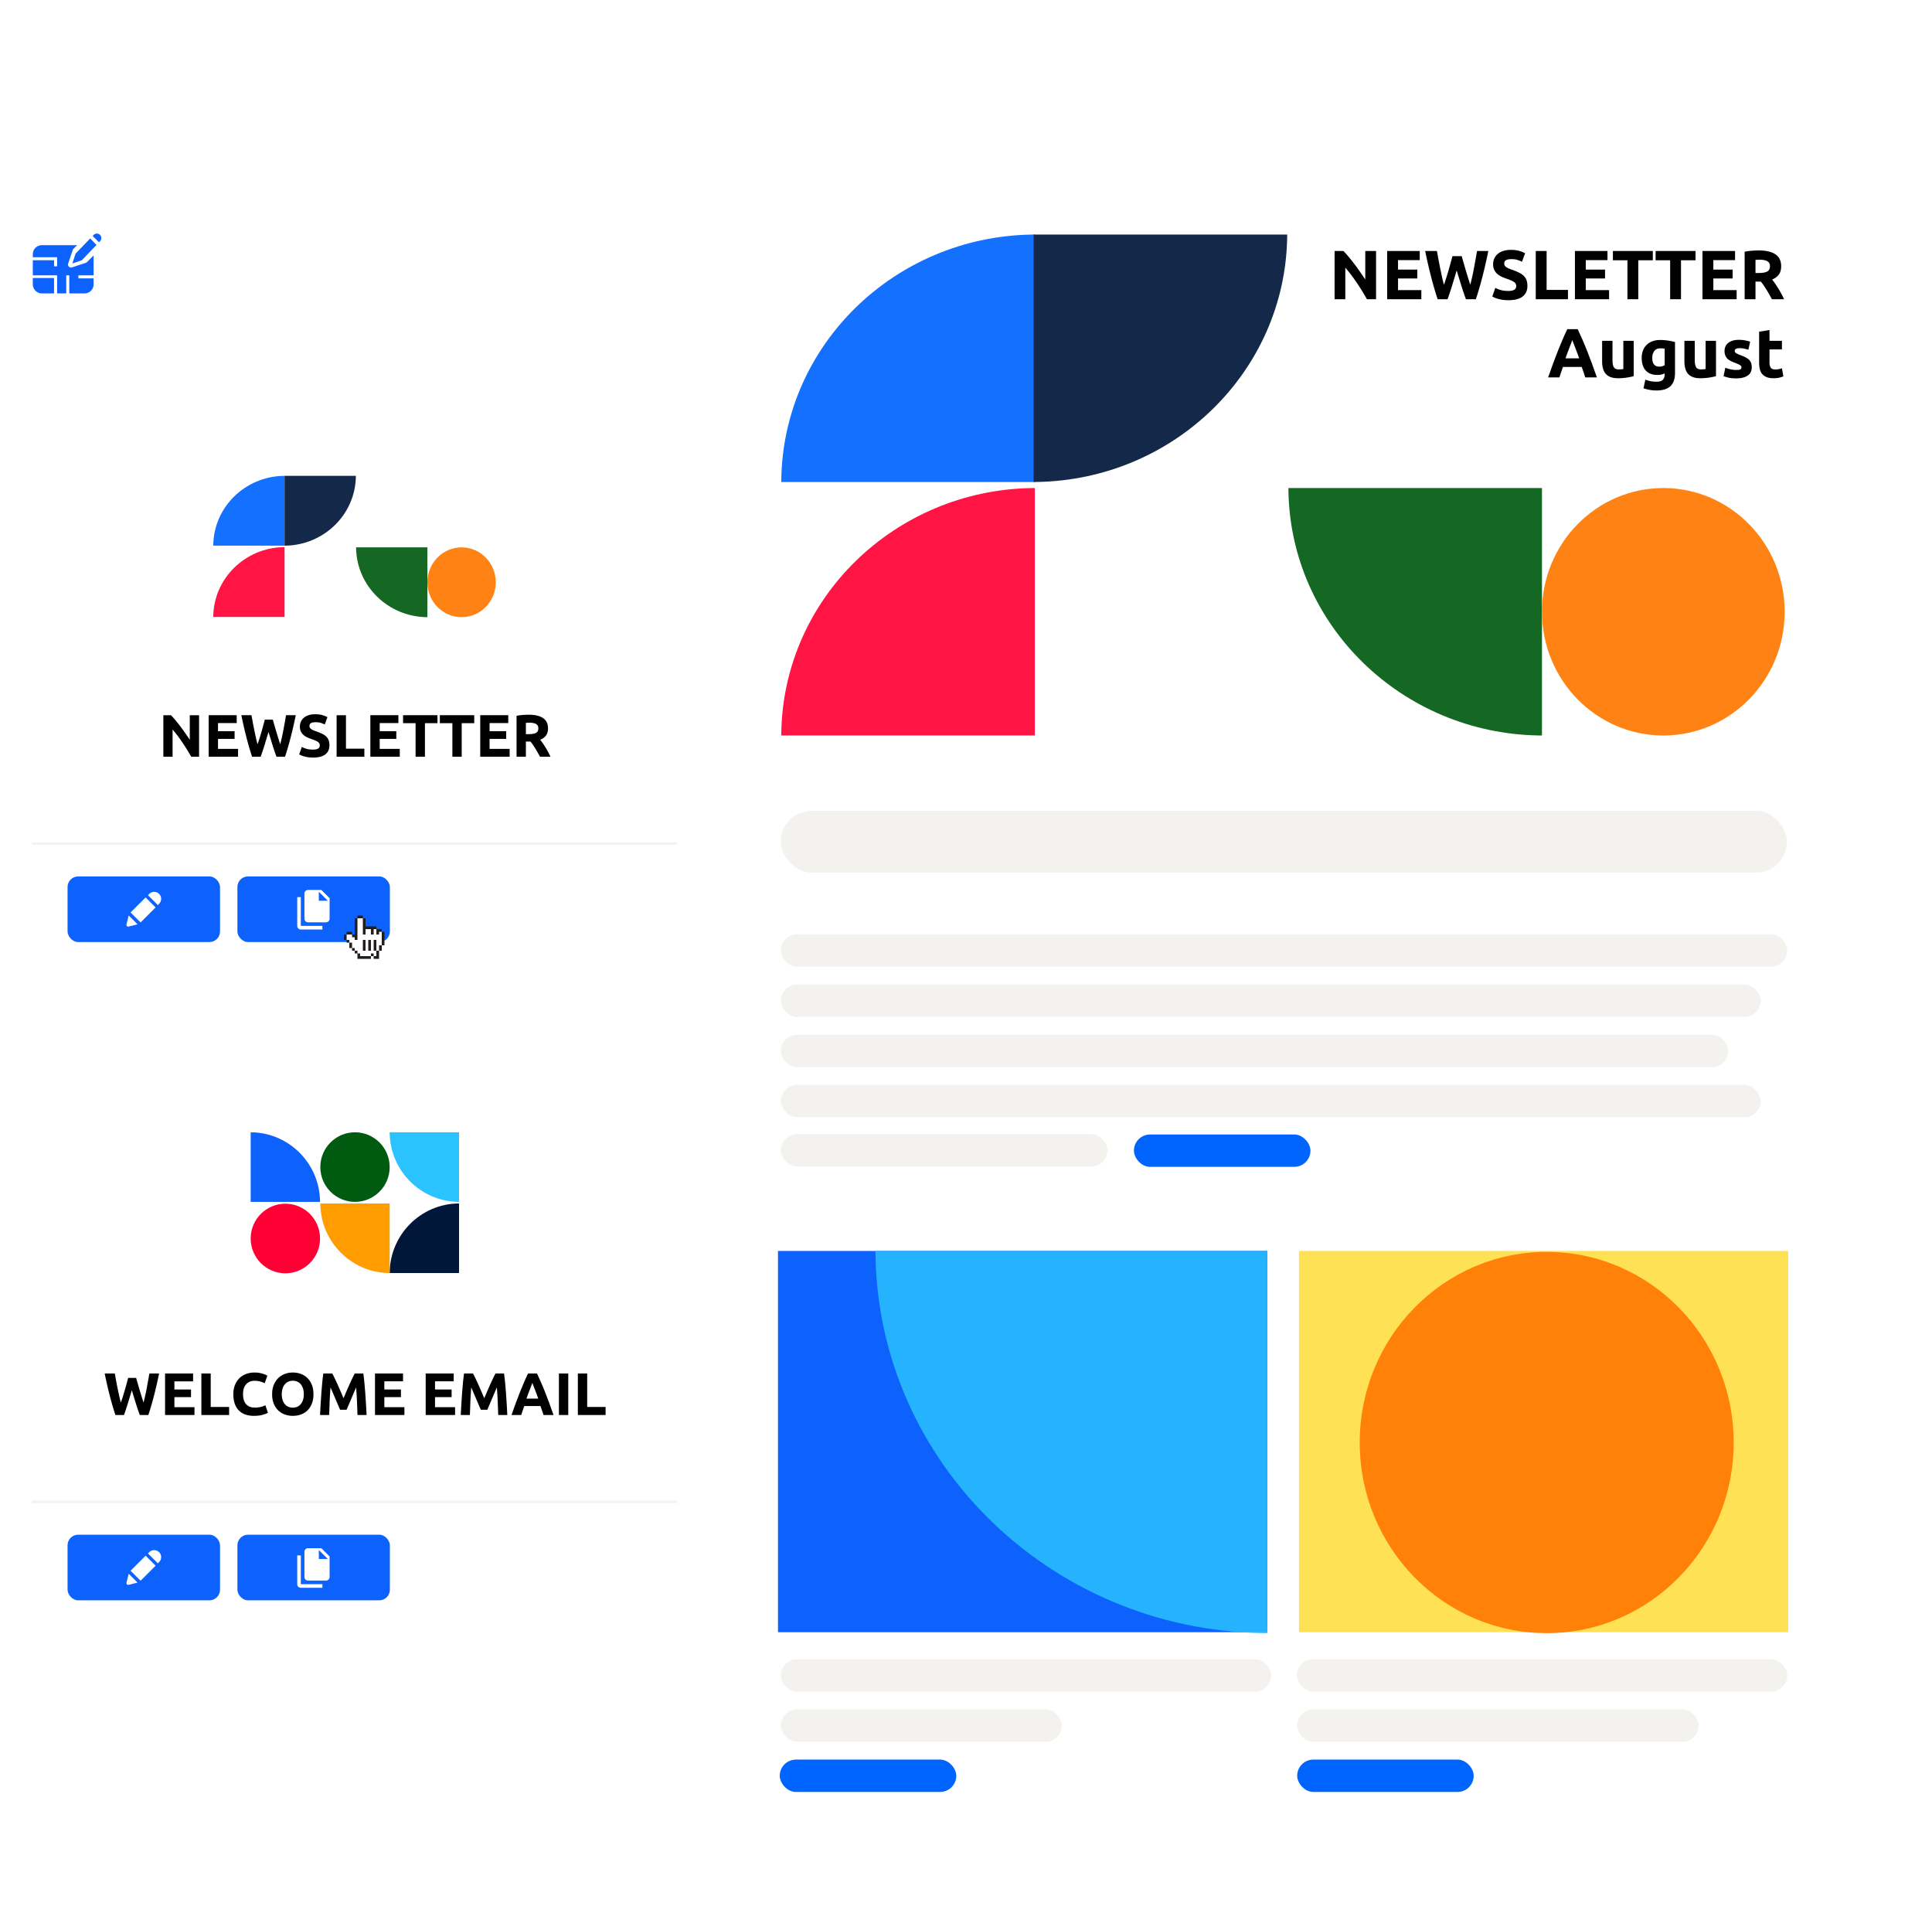 <svg xmlns="http://www.w3.org/2000/svg" xmlns:xlink="http://www.w3.org/1999/xlink" width="2002" height="1989" xmlns:v="https://vecta.io/nano"><style><![CDATA[.B{stroke-opacity:.668}.C{fill:#fff}.D{stroke-linejoin:round}.E{fill:#0d62fe}.F{stroke:#fff}.G{stroke-linecap:round}.H{fill:#005b11}.I{fill:#0064ff}.J{fill:#00173a}.K{fill:#ff0034}.L{fill-rule:nonzero}.M{stroke-width:2.322}]]></style><defs><filter x="-6.9%" y="-7.2%" width="113.8%" height="114.3%" id="A"><feOffset dy="8" in="SourceAlpha"/><feGaussianBlur stdDeviation="8"/><feColorMatrix values="0 0 0 0 0 0 0 0 0 0.165 0 0 0 0 0.362 0 0 0 0.1 0" result="C"/><feMerge><feMergeNode in="C"/><feMergeNode in="SourceGraphic"/></feMerge></filter><path id="B" d="M0 0h665.966v624H0z"/><filter x="-15.3%" y="-14.4%" width="130.6%" height="128.8%" id="C"><feOffset dy="1" in="SourceAlpha"/><feGaussianBlur stdDeviation="1"/><feColorMatrix values="0 0 0 0 0 0 0 0 0 0 0 0 0 0 0 0 0 0 0.3 0" result="C"/><feMerge><feMergeNode in="C"/><feMergeNode in="SourceGraphic"/></feMerge></filter><filter x="-9.1%" y="-5.9%" width="118.2%" height="111.8%" id="D"><feOffset dy="24" in="SourceAlpha"/><feGaussianBlur stdDeviation="16"/><feColorMatrix values="0 0 0 0 0.352 0 0 0 0 0.352 0 0 0 0 0.352 0 0 0 0.1 0" result="C"/><feMerge><feMergeNode in="C"/><feMergeNode in="SourceGraphic"/></feMerge></filter><path id="E" d="M0 0h1182.927v1829H0z"/><path id="F" d="M116.893 687.76l-15.573 15.575 10.345 10.345 15.575-15.573z"/><path id="G" d="M129.58 695.68l1.298-1.296a7.27 7.27 0 0 0-.002-10.263 7.27 7.27 0 0 0-10.263 0l-1.294 1.298 10.26 10.26z"/><path id="H" d="M108.52 715.627l-9.284 2.32c-.614.15-1.262-.03-1.71-.475s-.627-1.095-.474-1.71l2.32-9.283 9.147 9.147z"/><path id="I" d="M277.727 687.455H274v29.818a3.73 3.73 0 0 0 3.727 3.727h22.364v-3.727h-22.364v-29.818z"/></defs><g transform="translate(34 80)" fill="none" fill-rule="evenodd"><g transform="translate(0 162)"><g filter="url(#A)" transform="translate(.565 128)"><rect fill="#e6e7e7" x="26.475" y="25.007" width="613.485" height="394" rx="4.546"/><g class="D F B"><ellipse cx="21.863" cy="8.331" rx="8.293" ry="8.289"/><ellipse cx="44.479" cy="8.331" rx="8.293" ry="8.289"/><ellipse cx="67.096" cy="8.331" rx="8.293" ry="8.289"/></g><g transform="translate(0 24.155)"><mask id="J" class="C"><use xlink:href="#B"/></mask><use xlink:href="#B" class="C"/><g opacity=".92" mask="url(#J)"><g transform="translate(186.435 90.845)"><path d="M221.88 146.423V74.085H148l.007.85c.65 39.192 32.977 70.845 73.006 71.48l.868.007z" class="H"/><path d="M73.88 0v72.338H0l.007-.85C.656 32.295 32.984.642 73.013.007L73.88 0z" class="I"/><path d="M73.88 72.338V0h73.88l-.007.85c-.65 39.192-32.977 70.845-73.006 71.48l-.868.007z" class="J"/><path d="M73.88 73.845v72.338H0l.007-.85c.65-39.192 32.977-70.845 73.006-71.48l.868-.007z" class="K"/><ellipse fill="#ff7800" transform="matrix(1 0 0 -1 0 220.507)" cx="257.313" cy="110.254" rx="35.433" ry="36.169"/></g></g></g><g transform="translate(636.28 .042)" class="D F G B"><path d="M0 .754h15.078"/><path d="M0 8.29h15.078"/><path d="M0 15.824h15.078"/></g></g><g class="E"><rect x="36" y="666" width="158" height="68" rx="11"/><rect x="212" y="666" width="158" height="68" rx="11"/></g><g filter="url(#C)" transform="translate(322.4 705.6)" class="L"><path fill="#231d1e" d="M0 19.6h2.8v-2.8h5.6v2.8h2.8V2.8H14V0h5.6v2.8h2.8v8.4h11.2V14h5.6v2.8H42v14h-2.8v5.6h-2.8v8.4h-5.6V42H28v2.8H14v-5.6h-2.8v-2.8H8.4v-2.8H5.6V28H2.8v-2.8H0z"/><path d="M2.8 19.6h5.6v2.8h2.8v2.8H14V2.8h5.6v16.8h2.8V14H28v5.6h2.8V14h2.8v5.6h2.8v-2.8h2.8v14h-2.8v5.6h-2.8V42h-2.8v-2.8H28V42H16.8v-2.8H14v-2.8h-2.8v-2.8H8.4V28H5.6v-2.8H2.8z" class="C"/><g fill="#231d1e"><path d="M19.6 25.2h2.8v11.2h-2.8z"/><path d="M25.2 25.2H28v11.2h-2.8z"/><path d="M30.8 25.2h2.8v11.2h-2.8z"/></g></g><g class="C"><use xlink:href="#F"/><use xlink:href="#G"/><use xlink:href="#H"/><path d="M296.364 691.182v-9.318l9.318 9.318h-9.318zM299 680h-13.817c-2.056 0-3.727 1.674-3.727 3.727v26.09a3.73 3.73 0 0 0 3.727 3.727h18.636a3.73 3.73 0 0 0 3.727-3.727v-21.272L299 680z"/><use xlink:href="#I"/></g><path d="M0 52.4C0 57.693 4.23 62 9.43 62H22V46H0v6.4zM69.647 1.355a4.64 4.64 0 0 0-6.553 0L62 2.45 68.553 9l1.094-1.093a4.64 4.64 0 0 0 0-6.55M44.26 20.825L41 31l9.782-3.393L66 11.782 59.476 5zM63 43.25V22.678L55.52 30.1l-14.893 4.925c-2.463.816-4.804-1.5-3.985-3.95L41.6 16.297 45.933 12H9.45C4.24 12 0 16.206 0 21.375V24.5h25.2v9.375h-3.15v-6.25H0V43.25h25.2V62h9.45V43.25h3.15V62h15.75c5.2 0 9.45-4.206 9.45-9.375v-6.25H47.25V43.25H63z" class="E"/><path stroke="#f4f2ee" d="M0 632h667" class="D G M"/></g><g transform="translate(0 972)"><g filter="url(#A)" transform="translate(.565)"><rect fill="#e6e7e7" x="26.475" y="25.007" width="613.485" height="394" rx="4.546"/><g class="D F B"><ellipse cx="21.863" cy="8.331" rx="8.293" ry="8.289"/><ellipse cx="44.479" cy="8.331" rx="8.293" ry="8.289"/><ellipse cx="67.096" cy="8.331" rx="8.293" ry="8.289"/></g><g transform="translate(0 24.155)"><mask id="K" class="C"><use xlink:href="#E" href="#B"/></mask><use xlink:href="#E" class="C" href="#B"/><g mask="url(#K)"><g transform="translate(224.435 88.845)"><path d="M216.664 72.18V.08H144.79l.007.848c.63 39.063 32.08 70.61 71.02 71.245l.844.007z" fill="#2ac2ff"/><path d="M72.634 72.18V.08H.762L.77.93C1.4 39.993 32.85 71.54 71.8 72.174l.844.007z" transform="matrix(-1 0 0 -1 73.396 72.263)" class="E"/><path d="M216.664 73.828v72.1H144.79l.007-.848c.63-39.063 32.08-70.61 71.02-71.245l.844-.007z" class="J"/><path d="M144.79 145.93v-72.1H72.918l.007.848c.63 39.063 32.08 70.61 71.02 71.245l.844.007z" fill="#ff9d00"/><ellipse cx="108.855" cy="36.131" rx="35.937" ry="36.05" class="H"/><ellipse cx="36.698" cy="110.134" rx="35.937" ry="36.05" class="K"/></g></g></g><g transform="translate(636.28 .042)" class="D F G B"><path d="M0 .754h15.078"/><path d="M0 8.29h15.078"/><path d="M0 15.824h15.078"/></g></g><g class="E"><rect x="36" y="538" width="158" height="68" rx="11"/><rect x="212" y="538" width="158" height="68" rx="11"/></g><g class="C"><use xlink:href="#F" y="-128"/><use xlink:href="#G" y="-128"/><use xlink:href="#H" y="-128"/><path d="M296.364 563.182v-9.318l9.318 9.318h-9.318zM299 552h-13.817c-2.056 0-3.727 1.674-3.727 3.727v26.09a3.73 3.73 0 0 0 3.727 3.727h18.636a3.73 3.73 0 0 0 3.727-3.727v-21.272L299 552z"/><use xlink:href="#I" y="-128"/></g><path stroke="#f4f2ee" d="M0 504h667" class="D G M"/></g><path d="M144.842 704v-28.184c3.642 4.263 7.077 8.795 10.305 13.596s6.23 9.664 9.002 14.6h8.132v-43.02h-9.622v25.4l-4.78-6.984a219.95 219.95 0 0 0-5.122-7.015 185.31 185.31 0 0 0-5.06-6.363c-1.655-1.987-3.166-3.663-4.532-5.028h0-7.884V704h9.56zm67.853 0v-8.132H191.9V685.5h17.196v-7.946H191.9v-8.443h19.37v-8.132h-29.053V704h30.48zm23.404 0a239.45 239.45 0 0 0 4.159-12.509l3.973-13.13 4.035 13.13c1.366 4.366 2.773 8.536 4.22 12.5h8.877c2.193-6.663 4.232-13.7 6.115-21.107a445.92 445.92 0 0 0 4.997-21.914h0-10.057l-1.335 7.605-1.46 7.915c-.497 2.65-1.024 5.215-1.583 7.698l-1.645 6.9a241.57 241.57 0 0 1-2.05-6.332l-2.08-6.83-1.924-6.612-1.645-5.742h-8.257l-1.52 5.65-1.83 6.58-2.05 6.83c-.704 2.276-1.428 4.428-2.173 6.456-.58-2.1-1.148-4.408-1.707-6.9l-1.645-7.698-1.552-7.915-1.366-7.605H216.1a445.92 445.92 0 0 0 4.997 21.914c1.883 7.408 3.92 14.444 6.115 21.107h8.877zm54.32.87c5.67 0 9.912-1.107 12.726-3.32s4.22-5.33 4.22-9.343c0-2.07-.27-3.828-.807-5.277a10.23 10.23 0 0 0-2.452-3.787c-1.097-1.076-2.473-2.018-4.128-2.825s-3.6-1.624-5.836-2.452c-1.076-.372-2.06-.735-2.95-1.086s-1.676-.745-2.36-1.18-1.2-.92-1.583-1.46-.56-1.2-.56-1.987c0-1.324.507-2.307 1.52-2.95s2.68-.962 4.997-.962c2.07 0 3.84.238 5.308.714s2.804 1.024 4.004 1.645h0l2.794-7.636c-1.366-.745-3.104-1.428-5.215-2.05s-4.615-.93-7.512-.93c-2.442 0-4.635.3-6.58.9s-3.6 1.46-4.966 2.576a11.46 11.46 0 0 0-3.166 4.066c-.746 1.593-1.117 3.383-1.117 5.37s.352 3.673 1.055 5.06 1.614 2.566 2.732 3.54a15.56 15.56 0 0 0 3.787 2.421 51.49 51.49 0 0 0 4.221 1.707c3.228 1.076 5.504 2.08 6.83 3s1.987 2.1 1.987 3.508a4.98 4.98 0 0 1-.31 1.8c-.207.538-.58 1.004-1.117 1.397s-1.252.704-2.142.93-2.018.34-3.383.34c-2.732 0-5.04-.28-6.922-.838s-3.466-1.2-4.75-1.893h0l-2.732 7.698a23.27 23.27 0 0 0 2.142 1.055c.85.372 1.862.724 3.042 1.055s2.535.6 4.066.838 3.25.34 5.153.34zm53.14-.87v-8.32H324.5v-34.7h-9.684V704h28.743zm36.7 0v-8.132h-20.797V685.5h17.196v-7.946h-17.196v-8.443h19.37v-8.132H349.77V704h30.48zm26.074 0v-34.765h12.975v-8.257h-35.634v8.257h12.975V704h9.684zm38.117 0v-34.765h12.975v-8.257H421.78v8.257h12.975V704h9.684zm49.664 0v-8.132h-20.797V685.5h17.196v-7.946h-17.196v-8.443h19.37v-8.132h-29.053V704h30.48zm16.824 0v-15.706h4.78a42.12 42.12 0 0 1 2.483 3.32c.828 1.22 1.666 2.514 2.514 3.88a102.99 102.99 0 0 1 2.483 4.221l2.4 4.284h10.864a116.49 116.49 0 0 0-2.421-4.811 85.26 85.26 0 0 0-2.7-4.718 105.32 105.32 0 0 0-2.825-4.346c-.952-1.386-1.862-2.618-2.732-3.694 2.607-1.076 4.604-2.556 6-4.44s2.08-4.335 2.08-7.356c0-4.842-1.718-8.412-5.153-10.7s-8.38-3.445-14.837-3.445c-1.78 0-3.797.083-6.053.248s-4.44.455-6.55.87h0V704h9.684zm2.732-23.404h-2.732v-11.67l1.583-.124a25.87 25.87 0 0 1 1.893-.062c3.104 0 5.453.445 7.046 1.335s2.4 2.4 2.4 4.5c0 2.193-.786 3.745-2.36 4.656s-4.18 1.366-7.822 1.366h0zM94.464 1386a239.45 239.45 0 0 0 4.159-12.509l3.973-13.13 4.035 13.13c1.366 4.366 2.773 8.536 4.22 12.5h8.877c2.193-6.663 4.232-13.7 6.115-21.107a445.92 445.92 0 0 0 4.997-21.914h0-10.057l-1.335 7.605-1.46 7.915c-.497 2.65-1.024 5.215-1.583 7.698l-1.645 6.9a235.76 235.76 0 0 1-2.049-6.332l-2.08-6.83-1.924-6.612-1.645-5.742H98.8l-1.52 5.65-1.83 6.58-2.05 6.83c-.704 2.276-1.428 4.428-2.173 6.456-.58-2.1-1.148-4.408-1.707-6.9l-1.645-7.698-1.552-7.915-1.366-7.605H74.475a445.92 445.92 0 0 0 4.997 21.914c1.883 7.408 3.92 14.444 6.115 21.107h8.877zm73.068 0v-8.132h-20.797V1367.5h17.196v-7.946h-17.196v-8.443h19.37v-8.132H137.05V1386h30.48zm35.882 0v-8.32h-19.06v-34.703h-9.684V1386h28.743zm25.825.87c3.27 0 6.146-.33 8.63-.993s4.408-1.407 5.773-2.235h0l-2.67-7.76-1.8.807c-.662.3-1.428.548-2.297.776s-1.862.424-2.98.6-2.38.248-3.787.248c-2.235 0-4.14-.362-5.7-1.086s-2.845-1.707-3.818-2.95-1.676-2.72-2.1-4.44-.652-3.57-.652-5.556c0-2.483.33-4.594.993-6.332s1.542-3.156 2.638-4.252 2.36-1.893 3.787-2.4a12.97 12.97 0 0 1 4.377-.745c2.235 0 4.232.248 6 .745s3.3 1.097 4.625 1.8h0l2.794-7.822c-.33-.207-.87-.497-1.614-.87s-1.676-.735-2.794-1.086-2.42-.662-3.9-.93-3.145-.404-4.966-.404c-3.145 0-6.063.497-8.753 1.5s-5.008 2.452-6.953 4.377-3.476 4.284-4.594 7.077-1.676 5.97-1.676 9.53c0 7.16 1.83 12.685 5.494 16.575s9 5.836 15.986 5.836zm40.166 0c3.02 0 5.846-.476 8.474-1.428s4.894-2.37 6.798-4.252 3.404-4.22 4.5-7.015 1.645-6.032 1.645-9.716-.56-6.922-1.676-9.716-2.65-5.142-4.594-7.046-4.22-3.332-6.83-4.284-5.38-1.428-8.32-1.428c-2.856 0-5.577.476-8.164 1.428s-4.863 2.38-6.83 4.284-3.528 4.252-4.687 7.046-1.738 6.032-1.738 9.716.56 6.922 1.676 9.716 2.65 5.132 4.594 7.015a19.1 19.1 0 0 0 6.83 4.252c2.6.952 5.38 1.428 8.32 1.428zm0-8.505c-1.82 0-3.435-.33-4.842-.993a9.89 9.89 0 0 1-3.57-2.825c-.973-1.22-1.718-2.68-2.235-4.377s-.776-3.6-.776-5.7c0-2.07.26-3.963.776-5.68s1.262-3.187 2.235-4.408a10.2 10.2 0 0 1 3.57-2.856c1.407-.683 3.02-1.024 4.842-1.024 1.78 0 3.383.33 4.8.993a9.83 9.83 0 0 1 3.6 2.825c.972 1.22 1.718 2.7 2.235 4.408s.776 3.632.776 5.742-.26 4.015-.776 5.7-1.262 3.156-2.235 4.377a9.84 9.84 0 0 1-3.6 2.825c-1.427.663-3.032.993-4.8.993zm37.683 7.636l.497-13.658a368.93 368.93 0 0 1 .931-14.899l2.483 5.773 7.388 17.32h6.767l2.1-4.935 5.277-12.385 2.483-5.773a368.93 368.93 0 0 1 .931 14.899l.497 13.658h9.436l-.6-10.864-.745-11.516-.93-11.05c-.352-3.54-.735-6.736-1.148-9.6h0-8.815c-.745 1.366-1.604 3.052-2.576 5.06l-3.042 6.518-3.135 7.17-2.918 6.9-2.918-6.9-3.135-7.17-3.042-6.518c-.973-2.007-1.83-3.694-2.576-5.06h0-9.25a216.14 216.14 0 0 0-1.148 9.59l-.93 11.05-.745 11.516-.6 10.864h9.436zm77.972 0v-8.132h-20.797v-10.37h17.196v-7.946h-17.196v-8.443h19.37v-8.132H354.58V1386h30.48zm52.52 0v-8.132h-20.797v-10.37h17.196v-7.946h-17.196v-8.443h19.37v-8.132H407.1V1386h30.48zm15.334 0l.497-13.658a368.93 368.93 0 0 1 .931-14.899l2.483 5.773 7.388 17.32h6.767l2.1-4.935 5.277-12.385 2.483-5.773a368.93 368.93 0 0 1 .931 14.899l.497 13.658h9.436l-.6-10.864-.745-11.516-.93-11.05c-.352-3.54-.735-6.736-1.148-9.6h0-8.815c-.745 1.366-1.604 3.052-2.576 5.06l-3.042 6.518-3.135 7.17-2.918 6.9-2.918-6.9-3.135-7.17-3.042-6.518c-.973-2.007-1.83-3.694-2.576-5.06h0-9.25a216.14 216.14 0 0 0-1.148 9.59l-.93 11.05-.745 11.516-.6 10.864h9.436zm53.203 0a108.08 108.08 0 0 1 1.521-4.594l1.645-4.718h16.762l1.645 4.718a108.08 108.08 0 0 1 1.521 4.594h10.367l-4.594-12.85-4.252-11.112a329.77 329.77 0 0 0-4.128-9.902l-4.16-9.157h-9.25c-1.45 2.98-2.845 6.032-4.2 9.157l-4.097 9.902-4.252 11.112-4.594 12.85h10.057zm17.63-17h-12.23l1.956-5.34 1.77-4.656 1.428-3.725c.414-1.076.724-1.924.93-2.545l.993 2.545 1.46 3.725 1.77 4.656 1.924 5.34zm31.102 17v-43.02h-9.684V1386h9.684zm38.676 0v-8.32h-19.06v-34.703h-9.684V1386h28.743z" fill="#000" class="L"/><g filter="url(#D)" transform="translate(704)"><g transform="translate(.171)"><mask id="L" class="C"><use xlink:href="#E"/></mask><use xlink:href="#E" class="C"/><path mask="url(#L)" d="M68 1192h507v395H68z" class="E"/><path fill="#ffe156" mask="url(#L)" d="M607.83 1192h507v395h-507z"/><g transform="translate(70 139)"><g transform="translate(1)"><g fill="#000" class="L"><path d="M584.878 67V34.276c4.23 4.95 8.217 10.21 11.965 15.786s7.232 11.22 10.452 16.94h9.442V17.05h-11.172v29.48l-5.55-8.11c-1.97-2.81-3.952-5.526-5.947-8.145a215.16 215.16 0 0 0-5.875-7.388c-1.922-2.307-3.676-4.253-5.262-5.838h0-9.154V67h11.1zm78.783 0v-9.442h-24.147V45.52h19.966v-9.226h-19.966V26.49h22.49V17.05H628.27V67h35.39zm27.174 0a278.02 278.02 0 0 0 4.829-14.524l4.613-15.245 4.685 15.245c1.586 5.07 3.22 9.91 4.9 14.524h10.307c2.547-7.737 4.913-15.906 7.1-24.507s4.12-17.083 5.802-25.444h0-11.677l-1.55 8.83-1.694 9.2c-.577 3.075-1.19 6.055-1.838 8.938l-1.9 8a273.75 273.75 0 0 1-2.379-7.352l-2.415-7.93-2.234-7.677-1.9-6.667h-9.587l-1.766 6.56-2.126 7.64-2.38 7.93c-.817 2.643-1.658 5.142-2.523 7.496-.673-2.45-1.333-5.118-1.982-8l-1.9-8.938-1.802-9.2-1.586-8.83h-12.182c1.682 8.36 3.616 16.843 5.802 25.444s4.553 16.77 7.1 24.507h10.307zm63.07 1.01c6.583 0 11.51-1.285 14.776-3.856s4.9-6.187 4.9-10.848c0-2.403-.312-4.445-.937-6.127s-1.574-3.147-2.847-4.397-2.87-2.343-4.793-3.28-4.18-1.886-6.776-2.847a84.85 84.85 0 0 1-3.424-1.261 16.17 16.17 0 0 1-2.739-1.37c-.793-.505-1.406-1.07-1.838-1.694s-.65-1.394-.65-2.307c0-1.538.59-2.68 1.766-3.424s3.11-1.117 5.802-1.117c2.403 0 4.457.276 6.163.83s3.256 1.19 4.65 1.9h0l3.244-8.866c-1.586-.865-3.604-1.658-6.055-2.38s-5.358-1.08-8.722-1.08c-2.835 0-5.382.348-7.64 1.045s-4.18 1.694-5.766 2.99a13.31 13.31 0 0 0-3.676 4.721c-.865 1.85-1.297 3.928-1.297 6.235s.408 4.265 1.225 5.875 1.874 2.98 3.172 4.11 2.763 2.066 4.397 2.81 3.268 1.406 4.9 1.982c3.748 1.25 6.39 2.415 7.93 3.496s2.307 2.44 2.307 4.073c0 .77-.12 1.466-.36 2.1s-.673 1.165-1.297 1.622-1.454.817-2.487 1.08-2.343.396-3.928.396c-3.172 0-5.85-.324-8.037-.973s-4.024-1.382-5.514-2.198h0l-3.172 8.938c.673.384 1.502.793 2.487 1.225s2.162.84 3.532 1.225 2.943.71 4.72.973 3.772.396 5.983.396zm61.7-1.01v-9.66h-22.13V17.05h-11.244V67h33.373zm42.6 0v-9.442h-24.147V45.52h19.966v-9.226h-19.966V26.49h22.49V17.05h-33.733V67h35.39zm30.274 0V26.635h15.065V17.05H862.17v9.587h15.065V67h11.244zm44.257 0V26.635H947.8V17.05h-41.374v9.587h15.065V67h11.244zm57.664 0v-9.442h-24.147V45.52h19.966v-9.226h-19.966V26.49h22.49V17.05H955.01V67h35.39zm19.534 0V48.764h5.55c.96 1.153 1.922 2.44 2.883 3.856s1.934 2.92 2.92 4.505 1.946 3.22 2.883 4.9l2.775 4.974h12.614a135.25 135.25 0 0 0-2.811-5.586c-1.01-1.898-2.054-3.724-3.135-5.478s-2.174-3.436-3.28-5.046-2.162-3.04-3.172-4.29c3.027-1.25 5.346-2.967 6.956-5.154s2.415-5.034 2.415-8.54c0-5.622-1.994-9.767-5.983-12.434s-9.73-4-17.227-4c-2.066 0-4.41.096-7.028.288s-5.154.53-7.604 1.01h0V67h11.244zm3.172-27.174h-3.172v-13.55l1.838-.144c.65-.048 1.382-.072 2.198-.072 3.604 0 6.33.517 8.18 1.55s2.775 2.775 2.775 5.226c0 2.547-.913 4.35-2.74 5.406s-4.853 1.586-9.082 1.586h0z"/><path d="M806.74 148l1.766-5.334 1.9-5.478h19.462l1.9 5.478 1.766 5.334h12.037l-5.334-14.92-4.937-12.902c-1.6-4.036-3.208-7.87-4.793-11.497l-4.83-10.632h-10.74a254.28 254.28 0 0 0-4.865 10.632l-4.757 11.497-4.937 12.902-5.334 14.92h11.677zm20.47-19.75h-14.2l2.27-6.2 2.054-5.406 1.658-4.325c.48-1.25.84-2.234 1.08-2.955l1.153 2.955 1.694 4.325 2.054 5.406 2.234 6.2zm40.365 20.615c3.172 0 6.2-.228 9.082-.685s5.238-.95 7.064-1.478h0v-36.617h-10.74v29.264c-.673.096-1.442.18-2.307.252s-1.682.108-2.45.108c-2.5 0-4.205-.77-5.118-2.307s-1.37-4.036-1.37-7.496h0v-19.822h-10.74v21.12c0 2.595.264 4.974.793 7.136s1.418 4.024 2.667 5.586 2.943 2.775 5.082 3.64 4.817 1.297 8.037 1.297zm39.644 12.686c6.583 0 11.45-1.502 14.596-4.505s4.72-7.604 4.72-13.803h0v-31.86a43.2 43.2 0 0 0-3.28-.829 55.59 55.59 0 0 0-3.856-.685 75.35 75.35 0 0 0-4.073-.469 45.79 45.79 0 0 0-4-.18c-3.027 0-5.742.444-8.145 1.333s-4.433 2.15-6.09 3.784-2.92 3.592-3.784 5.875-1.297 4.817-1.297 7.604c0 5.574 1.394 9.91 4.18 13s6.8 4.65 12.037 4.65c1.442 0 2.775-.132 4-.396a17.29 17.29 0 0 0 3.568-1.189h0v1.37c0 2.114-.637 3.844-1.9 5.2s-3.448 2.018-6.523 2.018c-2.355 0-4.457-.192-6.307-.577s-3.616-.913-5.298-1.586h0l-1.874 9c1.97.673 4.11 1.213 6.415 1.622a39.61 39.61 0 0 0 6.92.613zm3.027-24.723c-4.853 0-7.28-3.003-7.28-9 0-2.883.697-5.262 2.1-7.136s3.508-2.81 6.343-2.81c.96 0 1.802.036 2.523.108s1.345.156 1.874.252h0v17.155c-.673.384-1.5.72-2.45 1.01s-1.994.432-3.1.432zm42.6 12.037c3.172 0 6.2-.228 9.082-.685s5.238-.95 7.064-1.478h0v-36.617h-10.74v29.264c-.673.096-1.442.18-2.307.252s-1.682.108-2.45.108c-2.5 0-4.205-.77-5.118-2.307s-1.37-4.036-1.37-7.496h0v-19.822h-10.74v21.12c0 2.595.264 4.974.793 7.136s1.418 4.024 2.667 5.586 2.943 2.775 5.082 3.64 4.817 1.297 8.037 1.297zm37.05.144c5.142 0 9.118-.96 11.93-2.883s4.217-4.757 4.217-8.505c0-1.586-.18-2.98-.54-4.18s-.985-2.295-1.874-3.28-2.102-1.898-3.64-2.74-3.484-1.694-5.838-2.56c-1.153-.432-2.102-.83-2.847-1.19s-1.333-.697-1.766-1.01-.72-.637-.865-.973-.216-.72-.216-1.153c0-1.874 1.682-2.81 5.046-2.81 1.826 0 3.472.168 4.937.505s2.823.72 4.073 1.153h0l1.874-8.36c-1.25-.48-2.93-.925-5.046-1.333s-4.325-.613-6.63-.613c-4.613 0-8.24 1.033-10.884 3.1s-3.964 4.877-3.964 8.433c0 1.826.264 3.388.793 4.685s1.273 2.415 2.234 3.352 2.126 1.742 3.496 2.415 2.895 1.32 4.577 1.946c2.162.817 3.772 1.55 4.83 2.198s1.586 1.406 1.586 2.27c0 1.105-.408 1.85-1.225 2.234s-2.2.577-4.18.577a27.34 27.34 0 0 1-5.694-.613 35.23 35.23 0 0 1-5.622-1.694h0l-1.802 8.722c.865.384 2.415.865 4.65 1.442s5.034.865 8.397.865zm38.78-.144c2.307 0 4.253-.192 5.838-.577s3.027-.84 4.325-1.37h0l-1.514-8.36c-1.01.384-2.126.685-3.352.9a20.52 20.52 0 0 1-3.568.324c-2.403 0-4-.673-4.793-2.018s-1.19-3.147-1.19-5.406h0v-13.335h12.902v-8.938h-12.902V98.914l-10.74 1.73v31.86c0 2.45.228 4.685.685 6.703s1.26 3.736 2.415 5.154 2.69 2.523 4.613 3.316 4.35 1.19 7.28 1.19z"/></g><g opacity=".92"><path d="M788.67 519V262.627H525.917l.025 3.015c2.308 138.902 117.28 251.082 259.64 253.334l3.087.025z" class="H"/><path d="M504 1449v-396H98l.04 4.656c3.567 214.55 181.22 387.826 401.19 391.305l4.77.038z" fill="#28bafe"/><path d="M263.164 0v256.373H.412l.025-3.015C2.745 114.457 117.718 2.277 260.077.025L263.164 0z" class="I"/><path d="M261.913 256.373V0h262.752l-.025 3.015C522.332 141.917 407.36 254.097 265 256.35l-3.087.025z" class="J"/><path d="M263.164 262.627V519H.412l.025-3.015c2.308-138.902 117.28-251.082 259.64-253.334l3.087-.025z" class="K"/><g fill="#ff7800"><ellipse transform="matrix(1 0 0 -1 0 781.627)" cx="914.415" cy="390.813" rx="125.746" ry="128.187"/><ellipse transform="matrix(1 0 0 -1 0 2503)" cx="793.568" cy="1251.5" rx="193.739" ry="197.5"/></g></g></g><g fill="#f4f2ee"><rect x="1" y="829" width="981.707" height="33.537" rx="16.768"/><rect x="1" y="777" width="1015.244" height="33.537" rx="16.768"/><rect x="1" y="1528" width="291" height="33.537" rx="16.768"/><rect x="536" y="1528" width="416" height="33.537" rx="16.768"/><rect x="1" y="881" width="1015.244" height="33.537" rx="16.768"/><rect x="1" y="932" width="338.415" height="33.537" rx="16.768"/><rect x="1" y="725" width="1042.683" height="33.537" rx="16.768"/><rect x="1" y="1476" width="508" height="33.537" rx="16.768"/><rect x="535.829" y="1476" width="508" height="33.537" rx="16.768"/><rect x=".829" y="597" width="1042.683" height="64.024" rx="32.012"/></g></g><g class="I"><rect x="436.829" y="1071.366" width="182.927" height="33.537" rx="16.768"/><rect x="69.829" y="1719" width="182.927" height="33.537" rx="16.768"/><rect x="606" y="1719" width="182.927" height="33.537" rx="16.768"/></g><g transform="translate(270.293 1096.39)"/></g></g></g></svg>